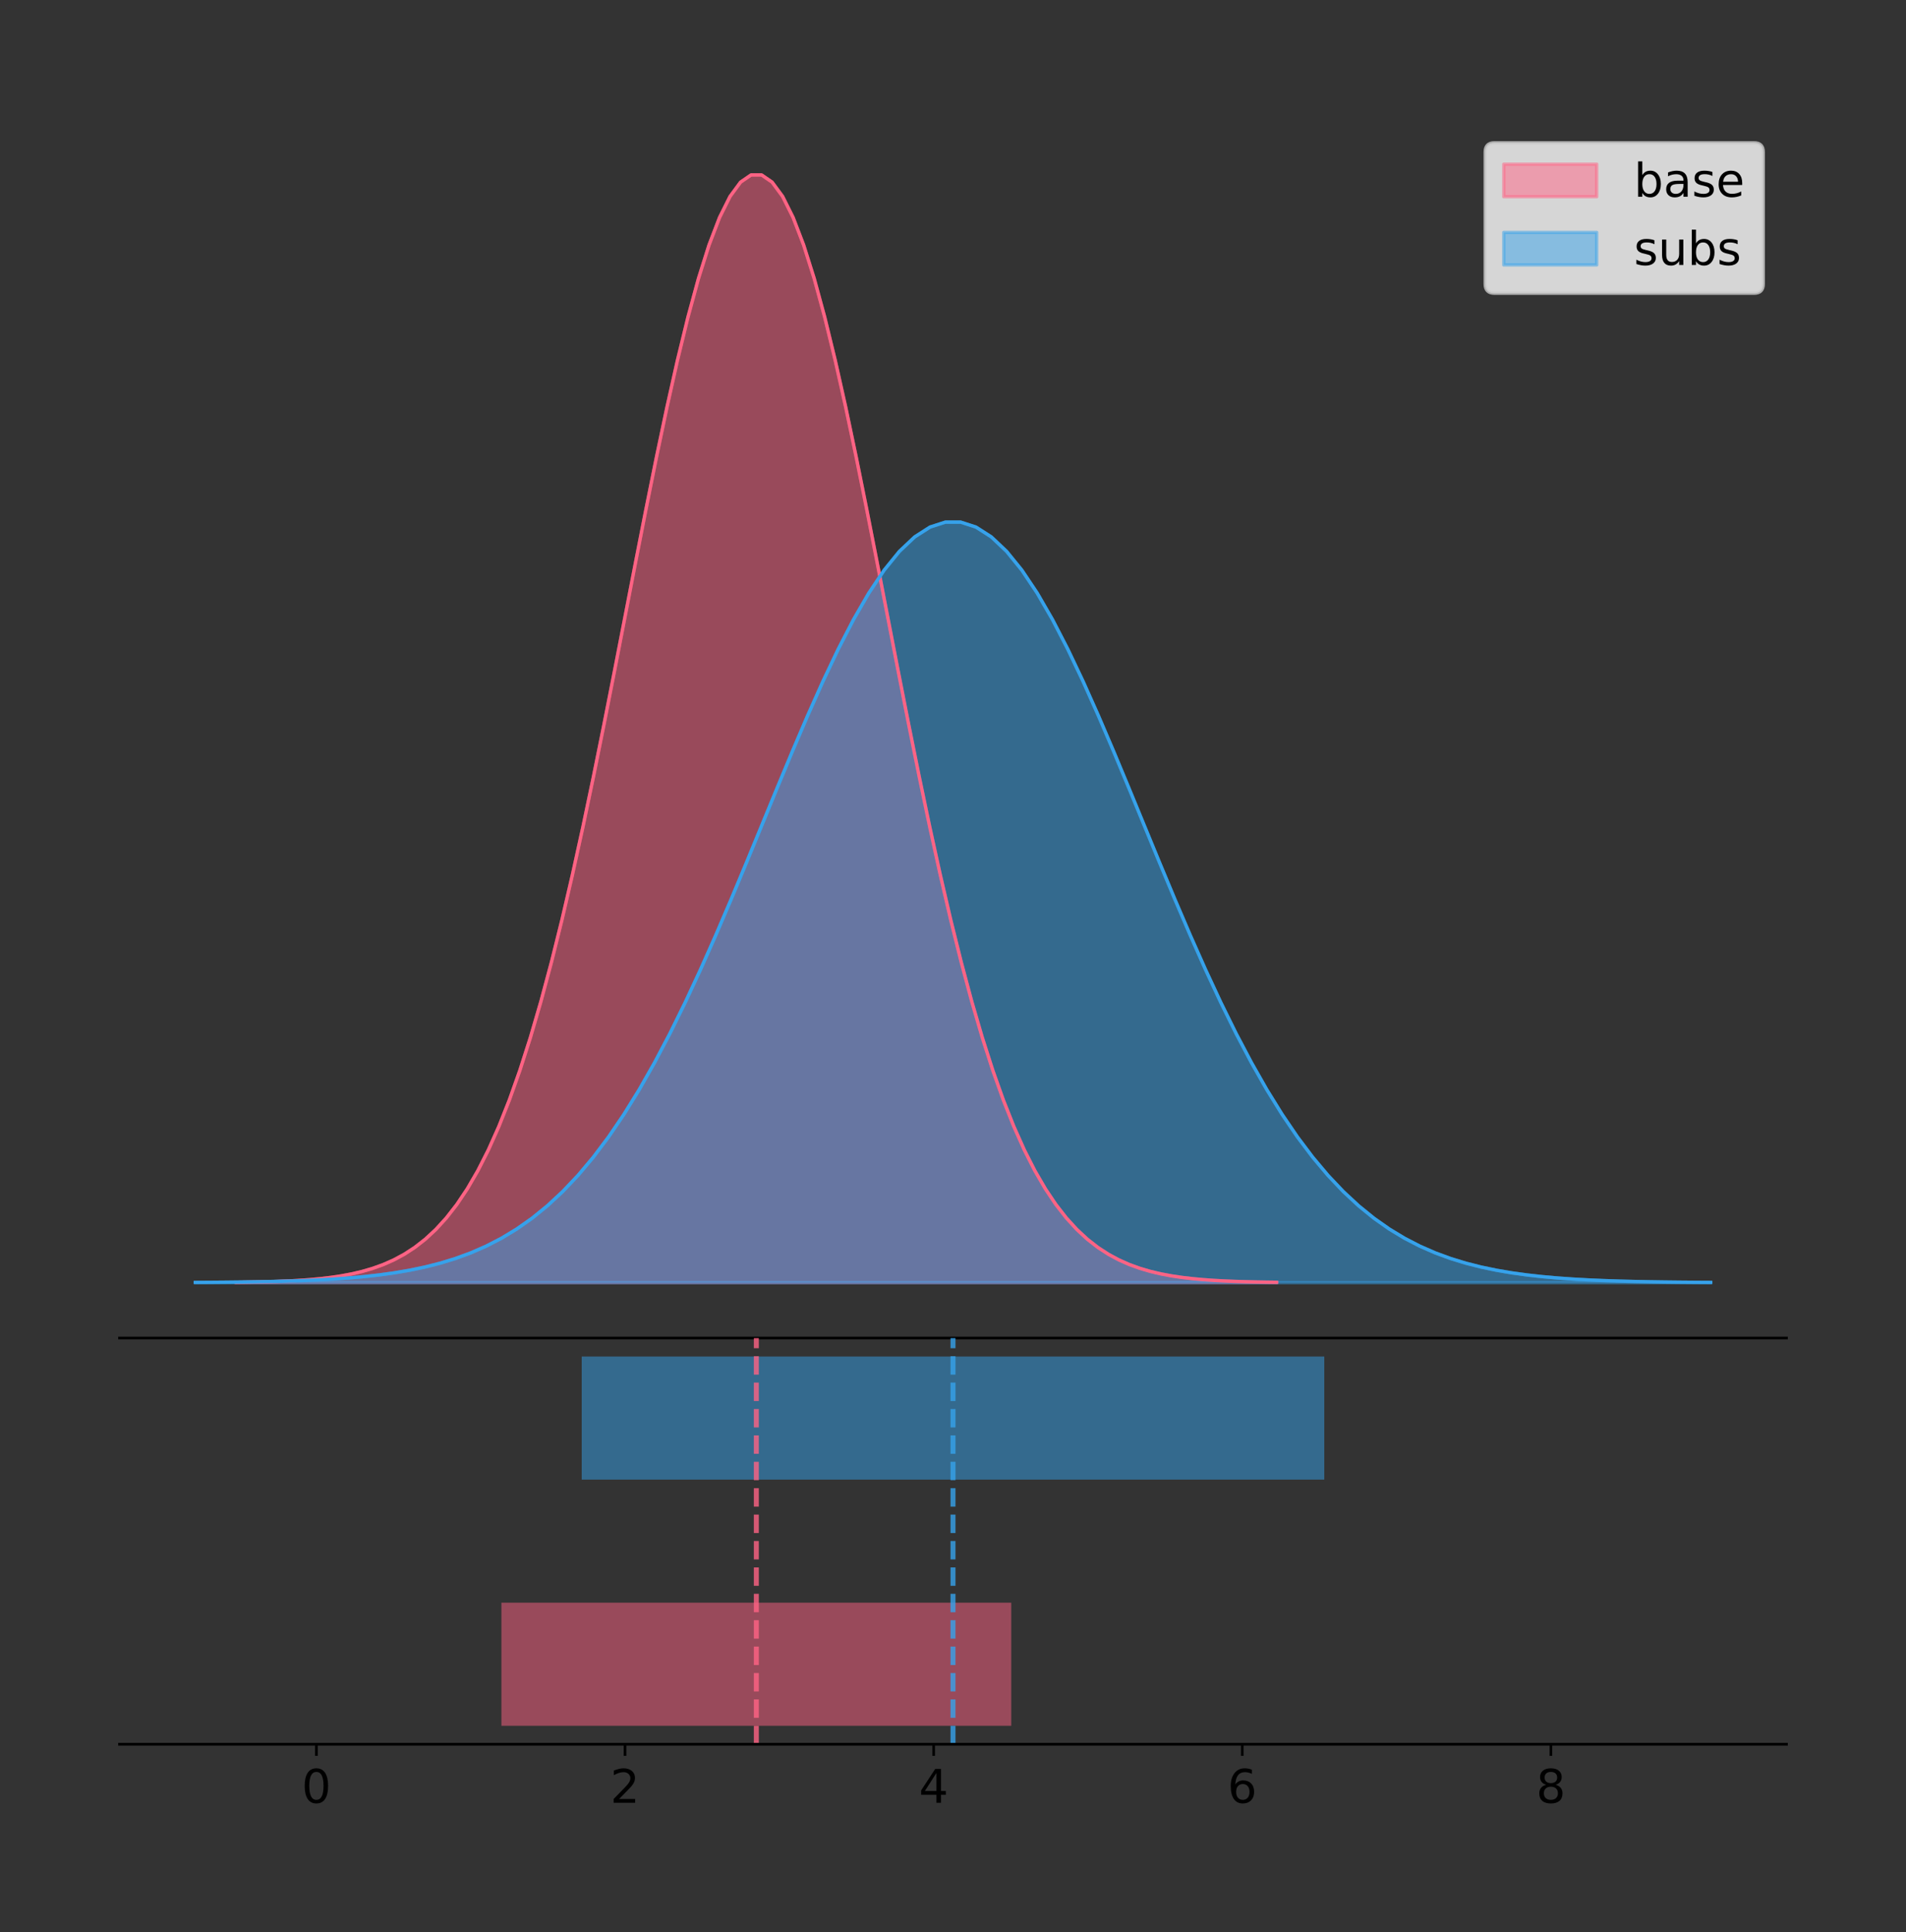 <?xml version="1.0" encoding="utf-8" standalone="no"?>
<!DOCTYPE svg PUBLIC "-//W3C//DTD SVG 1.1//EN"
  "http://www.w3.org/Graphics/SVG/1.1/DTD/svg11.dtd">
<!-- Created with matplotlib (https://matplotlib.org/) -->
<svg height="581.789pt" version="1.1" viewBox="0 0 574.2 581.789" width="574.2pt" xmlns="http://www.w3.org/2000/svg" xmlns:xlink="http://www.w3.org/1999/xlink">
 <rect x="0" y="0" width="574.2" height="581.789" fill="#333333" stroke="none"/>
 <defs>
  <style type="text/css">
*{stroke-linecap:butt;stroke-linejoin:round;}
  </style>
 </defs>
 <g id="figure_1">
  <g id="patch_1">
   <path d="M 0 581.789 
L 574.2 581.789 
L 574.2 0 
L 0 0 
z
" style="fill:none;"/>
  </g>
  <g id="axes_1">
   <g id="patch_2">
    <path d="M 36 402.93 
L 538.2 402.93 
L 538.2 36 
L 36 36 
z
" style="fill:none;"/>
   </g>
   <g id="PolyCollection_1">
    <defs>
     <path d="M 71.123 -195.538 
L 71.123 -195.65 
L 74.289 -195.692 
L 77.455 -195.749 
L 80.621 -195.825 
L 83.788 -195.925 
L 86.954 -196.058 
L 90.12 -196.23 
L 93.286 -196.455 
L 96.453 -196.744 
L 99.619 -197.115 
L 102.785 -197.585 
L 105.951 -198.179 
L 109.118 -198.923 
L 112.284 -199.848 
L 115.45 -200.99 
L 118.616 -202.39 
L 121.783 -204.093 
L 124.949 -206.151 
L 128.115 -208.617 
L 131.281 -211.552 
L 134.447 -215.017 
L 137.614 -219.078 
L 140.78 -223.801 
L 143.946 -229.25 
L 147.112 -235.488 
L 150.279 -242.572 
L 153.445 -250.552 
L 156.611 -259.468 
L 159.777 -269.344 
L 162.944 -280.192 
L 166.11 -292.002 
L 169.276 -304.744 
L 172.442 -318.365 
L 175.609 -332.786 
L 178.775 -347.901 
L 181.941 -363.58 
L 185.107 -379.667 
L 188.274 -395.98 
L 191.44 -412.318 
L 194.606 -428.462 
L 197.772 -444.18 
L 200.938 -459.23 
L 204.105 -473.372 
L 207.271 -486.366 
L 210.437 -497.987 
L 213.603 -508.025 
L 216.77 -516.294 
L 219.936 -522.64 
L 223.102 -526.94 
L 226.268 -529.111 
L 229.435 -529.111 
L 232.601 -526.94 
L 235.767 -522.64 
L 238.933 -516.294 
L 242.1 -508.025 
L 245.266 -497.987 
L 248.432 -486.366 
L 251.598 -473.372 
L 254.765 -459.23 
L 257.931 -444.18 
L 261.097 -428.462 
L 264.263 -412.318 
L 267.43 -395.98 
L 270.596 -379.667 
L 273.762 -363.58 
L 276.928 -347.901 
L 280.094 -332.786 
L 283.261 -318.365 
L 286.427 -304.744 
L 289.593 -292.002 
L 292.759 -280.192 
L 295.926 -269.344 
L 299.092 -259.468 
L 302.258 -250.552 
L 305.424 -242.572 
L 308.591 -235.488 
L 311.757 -229.25 
L 314.923 -223.801 
L 318.089 -219.078 
L 321.256 -215.017 
L 324.422 -211.552 
L 327.588 -208.617 
L 330.754 -206.151 
L 333.921 -204.093 
L 337.087 -202.39 
L 340.253 -200.99 
L 343.419 -199.848 
L 346.585 -198.923 
L 349.752 -198.179 
L 352.918 -197.585 
L 356.084 -197.115 
L 359.25 -196.744 
L 362.417 -196.455 
L 365.583 -196.23 
L 368.749 -196.058 
L 371.915 -195.925 
L 375.082 -195.825 
L 378.248 -195.749 
L 381.414 -195.692 
L 384.58 -195.65 
L 384.58 -195.538 
L 384.58 -195.538 
L 381.414 -195.538 
L 378.248 -195.538 
L 375.082 -195.538 
L 371.915 -195.538 
L 368.749 -195.538 
L 365.583 -195.538 
L 362.417 -195.538 
L 359.25 -195.538 
L 356.084 -195.538 
L 352.918 -195.538 
L 349.752 -195.538 
L 346.585 -195.538 
L 343.419 -195.538 
L 340.253 -195.538 
L 337.087 -195.538 
L 333.921 -195.538 
L 330.754 -195.538 
L 327.588 -195.538 
L 324.422 -195.538 
L 321.256 -195.538 
L 318.089 -195.538 
L 314.923 -195.538 
L 311.757 -195.538 
L 308.591 -195.538 
L 305.424 -195.538 
L 302.258 -195.538 
L 299.092 -195.538 
L 295.926 -195.538 
L 292.759 -195.538 
L 289.593 -195.538 
L 286.427 -195.538 
L 283.261 -195.538 
L 280.094 -195.538 
L 276.928 -195.538 
L 273.762 -195.538 
L 270.596 -195.538 
L 267.43 -195.538 
L 264.263 -195.538 
L 261.097 -195.538 
L 257.931 -195.538 
L 254.765 -195.538 
L 251.598 -195.538 
L 248.432 -195.538 
L 245.266 -195.538 
L 242.1 -195.538 
L 238.933 -195.538 
L 235.767 -195.538 
L 232.601 -195.538 
L 229.435 -195.538 
L 226.268 -195.538 
L 223.102 -195.538 
L 219.936 -195.538 
L 216.77 -195.538 
L 213.603 -195.538 
L 210.437 -195.538 
L 207.271 -195.538 
L 204.105 -195.538 
L 200.938 -195.538 
L 197.772 -195.538 
L 194.606 -195.538 
L 191.44 -195.538 
L 188.274 -195.538 
L 185.107 -195.538 
L 181.941 -195.538 
L 178.775 -195.538 
L 175.609 -195.538 
L 172.442 -195.538 
L 169.276 -195.538 
L 166.11 -195.538 
L 162.944 -195.538 
L 159.777 -195.538 
L 156.611 -195.538 
L 153.445 -195.538 
L 150.279 -195.538 
L 147.112 -195.538 
L 143.946 -195.538 
L 140.78 -195.538 
L 137.614 -195.538 
L 134.447 -195.538 
L 131.281 -195.538 
L 128.115 -195.538 
L 124.949 -195.538 
L 121.783 -195.538 
L 118.616 -195.538 
L 115.45 -195.538 
L 112.284 -195.538 
L 109.118 -195.538 
L 105.951 -195.538 
L 102.785 -195.538 
L 99.619 -195.538 
L 96.453 -195.538 
L 93.286 -195.538 
L 90.12 -195.538 
L 86.954 -195.538 
L 83.788 -195.538 
L 80.621 -195.538 
L 77.455 -195.538 
L 74.289 -195.538 
L 71.123 -195.538 
z
" id="mb47e0d8ac5" style="stroke:#ff6384;stroke-opacity:0.5;"/>
    </defs>
    <g clip-path="url(#pb93a76a27c)">
     <use style="fill:#ff6384;fill-opacity:0.5;stroke:#ff6384;stroke-opacity:0.5;" x="0" xlink:href="#mb47e0d8ac5" y="581.789"/>
    </g>
   </g>
   <g id="PolyCollection_2">
    <defs>
     <path d="M 58.827 -195.538 
L 58.827 -195.615 
L 63.439 -195.644 
L 68.05 -195.683 
L 72.662 -195.735 
L 77.274 -195.804 
L 81.885 -195.895 
L 86.497 -196.013 
L 91.108 -196.168 
L 95.72 -196.366 
L 100.331 -196.621 
L 104.943 -196.944 
L 109.555 -197.351 
L 114.166 -197.862 
L 118.778 -198.497 
L 123.389 -199.281 
L 128.001 -200.243 
L 132.612 -201.412 
L 137.224 -202.825 
L 141.836 -204.518 
L 146.447 -206.533 
L 151.059 -208.912 
L 155.67 -211.7 
L 160.282 -214.943 
L 164.893 -218.684 
L 169.505 -222.967 
L 174.117 -227.831 
L 178.728 -233.31 
L 183.34 -239.431 
L 187.951 -246.212 
L 192.563 -253.66 
L 197.174 -261.769 
L 201.786 -270.518 
L 206.398 -279.869 
L 211.009 -289.77 
L 215.621 -300.148 
L 220.232 -310.914 
L 224.844 -321.958 
L 229.455 -333.159 
L 234.067 -344.376 
L 238.679 -355.461 
L 243.29 -366.252 
L 247.902 -376.585 
L 252.513 -386.295 
L 257.125 -395.216 
L 261.736 -403.195 
L 266.348 -410.087 
L 270.96 -415.765 
L 275.571 -420.121 
L 280.183 -423.074 
L 284.794 -424.564 
L 289.406 -424.564 
L 294.017 -423.074 
L 298.629 -420.121 
L 303.24 -415.765 
L 307.852 -410.087 
L 312.464 -403.195 
L 317.075 -395.216 
L 321.687 -386.295 
L 326.298 -376.585 
L 330.91 -366.252 
L 335.521 -355.461 
L 340.133 -344.376 
L 344.745 -333.159 
L 349.356 -321.958 
L 353.968 -310.914 
L 358.579 -300.148 
L 363.191 -289.77 
L 367.802 -279.869 
L 372.414 -270.518 
L 377.026 -261.769 
L 381.637 -253.66 
L 386.249 -246.212 
L 390.86 -239.431 
L 395.472 -233.31 
L 400.083 -227.831 
L 404.695 -222.967 
L 409.307 -218.684 
L 413.918 -214.943 
L 418.53 -211.7 
L 423.141 -208.912 
L 427.753 -206.533 
L 432.364 -204.518 
L 436.976 -202.825 
L 441.588 -201.412 
L 446.199 -200.243 
L 450.811 -199.281 
L 455.422 -198.497 
L 460.034 -197.862 
L 464.645 -197.351 
L 469.257 -196.944 
L 473.869 -196.621 
L 478.48 -196.366 
L 483.092 -196.168 
L 487.703 -196.013 
L 492.315 -195.895 
L 496.926 -195.804 
L 501.538 -195.735 
L 506.15 -195.683 
L 510.761 -195.644 
L 515.373 -195.615 
L 515.373 -195.538 
L 515.373 -195.538 
L 510.761 -195.538 
L 506.15 -195.538 
L 501.538 -195.538 
L 496.926 -195.538 
L 492.315 -195.538 
L 487.703 -195.538 
L 483.092 -195.538 
L 478.48 -195.538 
L 473.869 -195.538 
L 469.257 -195.538 
L 464.645 -195.538 
L 460.034 -195.538 
L 455.422 -195.538 
L 450.811 -195.538 
L 446.199 -195.538 
L 441.588 -195.538 
L 436.976 -195.538 
L 432.364 -195.538 
L 427.753 -195.538 
L 423.141 -195.538 
L 418.53 -195.538 
L 413.918 -195.538 
L 409.307 -195.538 
L 404.695 -195.538 
L 400.083 -195.538 
L 395.472 -195.538 
L 390.86 -195.538 
L 386.249 -195.538 
L 381.637 -195.538 
L 377.026 -195.538 
L 372.414 -195.538 
L 367.802 -195.538 
L 363.191 -195.538 
L 358.579 -195.538 
L 353.968 -195.538 
L 349.356 -195.538 
L 344.745 -195.538 
L 340.133 -195.538 
L 335.521 -195.538 
L 330.91 -195.538 
L 326.298 -195.538 
L 321.687 -195.538 
L 317.075 -195.538 
L 312.464 -195.538 
L 307.852 -195.538 
L 303.24 -195.538 
L 298.629 -195.538 
L 294.017 -195.538 
L 289.406 -195.538 
L 284.794 -195.538 
L 280.183 -195.538 
L 275.571 -195.538 
L 270.96 -195.538 
L 266.348 -195.538 
L 261.736 -195.538 
L 257.125 -195.538 
L 252.513 -195.538 
L 247.902 -195.538 
L 243.29 -195.538 
L 238.679 -195.538 
L 234.067 -195.538 
L 229.455 -195.538 
L 224.844 -195.538 
L 220.232 -195.538 
L 215.621 -195.538 
L 211.009 -195.538 
L 206.398 -195.538 
L 201.786 -195.538 
L 197.174 -195.538 
L 192.563 -195.538 
L 187.951 -195.538 
L 183.34 -195.538 
L 178.728 -195.538 
L 174.117 -195.538 
L 169.505 -195.538 
L 164.893 -195.538 
L 160.282 -195.538 
L 155.67 -195.538 
L 151.059 -195.538 
L 146.447 -195.538 
L 141.836 -195.538 
L 137.224 -195.538 
L 132.612 -195.538 
L 128.001 -195.538 
L 123.389 -195.538 
L 118.778 -195.538 
L 114.166 -195.538 
L 109.555 -195.538 
L 104.943 -195.538 
L 100.331 -195.538 
L 95.72 -195.538 
L 91.108 -195.538 
L 86.497 -195.538 
L 81.885 -195.538 
L 77.274 -195.538 
L 72.662 -195.538 
L 68.05 -195.538 
L 63.439 -195.538 
L 58.827 -195.538 
z
" id="me27ee5fd18" style="stroke:#36a2eb;stroke-opacity:0.5;"/>
    </defs>
    <g clip-path="url(#pb93a76a27c)">
     <use style="fill:#36a2eb;fill-opacity:0.5;stroke:#36a2eb;stroke-opacity:0.5;" x="0" xlink:href="#me27ee5fd18" y="581.789"/>
    </g>
   </g>
   <g id="line2d_1">
    <path clip-path="url(#pb93a76a27c)" d="M 71.123 386.139 
L 74.289 386.097 
L 77.455 386.04 
L 80.621 385.965 
L 83.788 385.864 
L 86.954 385.732 
L 90.12 385.559 
L 93.286 385.334 
L 96.453 385.045 
L 99.619 384.675 
L 102.785 384.204 
L 105.951 383.61 
L 109.118 382.867 
L 112.284 381.941 
L 115.45 380.799 
L 118.616 379.399 
L 121.783 377.696 
L 124.949 375.639 
L 128.115 373.172 
L 131.281 370.238 
L 134.447 366.772 
L 137.614 362.711 
L 140.78 357.989 
L 143.946 352.539 
L 147.112 346.301 
L 150.279 339.217 
L 153.445 331.237 
L 156.611 322.322 
L 159.777 312.445 
L 162.944 301.597 
L 166.11 289.787 
L 169.276 277.045 
L 172.442 263.424 
L 175.609 249.004 
L 178.775 233.888 
L 181.941 218.209 
L 185.107 202.123 
L 188.274 185.809 
L 191.44 169.471 
L 194.606 153.327 
L 197.772 137.61 
L 200.938 122.559 
L 204.105 108.418 
L 207.271 95.423 
L 210.437 83.803 
L 213.603 73.765 
L 216.77 65.495 
L 219.936 59.15 
L 223.102 54.85 
L 226.268 52.679 
L 229.435 52.679 
L 232.601 54.85 
L 235.767 59.15 
L 238.933 65.495 
L 242.1 73.765 
L 245.266 83.803 
L 248.432 95.423 
L 251.598 108.418 
L 254.765 122.559 
L 257.931 137.61 
L 261.097 153.327 
L 264.263 169.471 
L 267.43 185.809 
L 270.596 202.123 
L 273.762 218.209 
L 276.928 233.888 
L 280.094 249.004 
L 283.261 263.424 
L 286.427 277.045 
L 289.593 289.787 
L 292.759 301.597 
L 295.926 312.445 
L 299.092 322.322 
L 302.258 331.237 
L 305.424 339.217 
L 308.591 346.301 
L 311.757 352.539 
L 314.923 357.989 
L 318.089 362.711 
L 321.256 366.772 
L 324.422 370.238 
L 327.588 373.172 
L 330.754 375.639 
L 333.921 377.696 
L 337.087 379.399 
L 340.253 380.799 
L 343.419 381.941 
L 346.585 382.867 
L 349.752 383.61 
L 352.918 384.204 
L 356.084 384.675 
L 359.25 385.045 
L 362.417 385.334 
L 365.583 385.559 
L 368.749 385.732 
L 371.915 385.864 
L 375.082 385.965 
L 378.248 386.04 
L 381.414 386.097 
L 384.58 386.139 
" style="fill:none;stroke:#ff6384;stroke-linecap:square;"/>
   </g>
   <g id="line2d_2">
    <path clip-path="url(#pb93a76a27c)" d="M 58.827 386.174 
L 63.439 386.145 
L 68.05 386.106 
L 72.662 386.054 
L 77.274 385.985 
L 81.885 385.895 
L 86.497 385.776 
L 91.108 385.622 
L 95.72 385.423 
L 100.331 385.169 
L 104.943 384.846 
L 109.555 384.438 
L 114.166 383.927 
L 118.778 383.292 
L 123.389 382.508 
L 128.001 381.547 
L 132.612 380.377 
L 137.224 378.965 
L 141.836 377.272 
L 146.447 375.257 
L 151.059 372.877 
L 155.67 370.089 
L 160.282 366.847 
L 164.893 363.105 
L 169.505 358.822 
L 174.117 353.958 
L 178.728 348.479 
L 183.34 342.358 
L 187.951 335.577 
L 192.563 328.129 
L 197.174 320.02 
L 201.786 311.272 
L 206.398 301.92 
L 211.009 292.019 
L 215.621 281.641 
L 220.232 270.876 
L 224.844 259.831 
L 229.455 248.631 
L 234.067 237.413 
L 238.679 226.329 
L 243.29 215.537 
L 247.902 205.204 
L 252.513 195.495 
L 257.125 186.573 
L 261.736 178.594 
L 266.348 171.703 
L 270.96 166.025 
L 275.571 161.668 
L 280.183 158.716 
L 284.794 157.225 
L 289.406 157.225 
L 294.017 158.716 
L 298.629 161.668 
L 303.24 166.025 
L 307.852 171.703 
L 312.464 178.594 
L 317.075 186.573 
L 321.687 195.495 
L 326.298 205.204 
L 330.91 215.537 
L 335.521 226.329 
L 340.133 237.413 
L 344.745 248.631 
L 349.356 259.831 
L 353.968 270.876 
L 358.579 281.641 
L 363.191 292.019 
L 367.802 301.92 
L 372.414 311.272 
L 377.026 320.02 
L 381.637 328.129 
L 386.249 335.577 
L 390.86 342.358 
L 395.472 348.479 
L 400.083 353.958 
L 404.695 358.822 
L 409.307 363.105 
L 413.918 366.847 
L 418.53 370.089 
L 423.141 372.877 
L 427.753 375.257 
L 432.364 377.272 
L 436.976 378.965 
L 441.588 380.377 
L 446.199 381.547 
L 450.811 382.508 
L 455.422 383.292 
L 460.034 383.927 
L 464.645 384.438 
L 469.257 384.846 
L 473.869 385.169 
L 478.48 385.423 
L 483.092 385.622 
L 487.703 385.776 
L 492.315 385.895 
L 496.926 385.985 
L 501.538 386.054 
L 506.15 386.106 
L 510.761 386.145 
L 515.373 386.174 
" style="fill:none;stroke:#36a2eb;stroke-linecap:square;"/>
   </g>
   <g id="patch_3">
    <path d="M 36 402.93 
L 538.2 402.93 
" style="fill:none;stroke:#000000;stroke-linecap:square;stroke-linejoin:miter;stroke-width:0.8;"/>
   </g>
   <g id="legend_1">
    <g id="patch_4">
     <path d="M 450.225 88.299 
L 528.4 88.299 
Q 531.2 88.299 531.2 85.499 
L 531.2 45.8 
Q 531.2 43 528.4 43 
L 450.225 43 
Q 447.425 43 447.425 45.8 
L 447.425 85.499 
Q 447.425 88.299 450.225 88.299 
z
" style="fill:#ffffff;opacity:0.8;stroke:#cccccc;stroke-linejoin:miter;"/>
    </g>
    <g id="patch_5">
     <path d="M 453.025 59.238 
L 481.025 59.238 
L 481.025 49.438 
L 453.025 49.438 
z
" style="fill:#ff6384;opacity:0.5;stroke:#ff6384;stroke-linejoin:miter;"/>
    </g>
    <g id="text_1">
     <!-- base -->
     <defs>
      <path d="M 48.688 27.297 
Q 48.688 37.203 44.609 42.844 
Q 40.531 48.484 33.406 48.484 
Q 26.266 48.484 22.188 42.844 
Q 18.109 37.203 18.109 27.297 
Q 18.109 17.391 22.188 11.75 
Q 26.266 6.109 33.406 6.109 
Q 40.531 6.109 44.609 11.75 
Q 48.688 17.391 48.688 27.297 
z
M 18.109 46.391 
Q 20.953 51.266 25.266 53.625 
Q 29.594 56 35.594 56 
Q 45.562 56 51.781 48.094 
Q 58.016 40.188 58.016 27.297 
Q 58.016 14.406 51.781 6.484 
Q 45.562 -1.422 35.594 -1.422 
Q 29.594 -1.422 25.266 0.953 
Q 20.953 3.328 18.109 8.203 
L 18.109 0 
L 9.078 0 
L 9.078 75.984 
L 18.109 75.984 
z
" id="DejaVuSans-98"/>
      <path d="M 34.281 27.484 
Q 23.391 27.484 19.188 25 
Q 14.984 22.516 14.984 16.5 
Q 14.984 11.719 18.141 8.906 
Q 21.297 6.109 26.703 6.109 
Q 34.188 6.109 38.703 11.406 
Q 43.219 16.703 43.219 25.484 
L 43.219 27.484 
z
M 52.203 31.203 
L 52.203 0 
L 43.219 0 
L 43.219 8.297 
Q 40.141 3.328 35.547 0.953 
Q 30.953 -1.422 24.312 -1.422 
Q 15.922 -1.422 10.953 3.297 
Q 6 8.016 6 15.922 
Q 6 25.141 12.172 29.828 
Q 18.359 34.516 30.609 34.516 
L 43.219 34.516 
L 43.219 35.406 
Q 43.219 41.609 39.141 45 
Q 35.062 48.391 27.688 48.391 
Q 23 48.391 18.547 47.266 
Q 14.109 46.141 10.016 43.891 
L 10.016 52.203 
Q 14.938 54.109 19.578 55.047 
Q 24.219 56 28.609 56 
Q 40.484 56 46.344 49.844 
Q 52.203 43.703 52.203 31.203 
z
" id="DejaVuSans-97"/>
      <path d="M 44.281 53.078 
L 44.281 44.578 
Q 40.484 46.531 36.375 47.5 
Q 32.281 48.484 27.875 48.484 
Q 21.188 48.484 17.844 46.438 
Q 14.5 44.391 14.5 40.281 
Q 14.5 37.156 16.891 35.375 
Q 19.281 33.594 26.516 31.984 
L 29.594 31.297 
Q 39.156 29.25 43.188 25.516 
Q 47.219 21.781 47.219 15.094 
Q 47.219 7.469 41.188 3.016 
Q 35.156 -1.422 24.609 -1.422 
Q 20.219 -1.422 15.453 -0.562 
Q 10.688 0.297 5.422 2 
L 5.422 11.281 
Q 10.406 8.688 15.234 7.391 
Q 20.062 6.109 24.812 6.109 
Q 31.156 6.109 34.562 8.281 
Q 37.984 10.453 37.984 14.406 
Q 37.984 18.062 35.516 20.016 
Q 33.062 21.969 24.703 23.781 
L 21.578 24.516 
Q 13.234 26.266 9.516 29.906 
Q 5.812 33.547 5.812 39.891 
Q 5.812 47.609 11.281 51.797 
Q 16.75 56 26.812 56 
Q 31.781 56 36.172 55.266 
Q 40.578 54.547 44.281 53.078 
z
" id="DejaVuSans-115"/>
      <path d="M 56.203 29.594 
L 56.203 25.203 
L 14.891 25.203 
Q 15.484 15.922 20.484 11.062 
Q 25.484 6.203 34.422 6.203 
Q 39.594 6.203 44.453 7.469 
Q 49.312 8.734 54.109 11.281 
L 54.109 2.781 
Q 49.266 0.734 44.188 -0.344 
Q 39.109 -1.422 33.891 -1.422 
Q 20.797 -1.422 13.156 6.188 
Q 5.516 13.812 5.516 26.812 
Q 5.516 40.234 12.766 48.109 
Q 20.016 56 32.328 56 
Q 43.359 56 49.781 48.891 
Q 56.203 41.797 56.203 29.594 
z
M 47.219 32.234 
Q 47.125 39.594 43.094 43.984 
Q 39.062 48.391 32.422 48.391 
Q 24.906 48.391 20.391 44.141 
Q 15.875 39.891 15.188 32.172 
z
" id="DejaVuSans-101"/>
     </defs>
     <g transform="translate(492.225 59.238)scale(0.14 -0.14)">
      <use xlink:href="#DejaVuSans-98"/>
      <use x="63.477" xlink:href="#DejaVuSans-97"/>
      <use x="124.756" xlink:href="#DejaVuSans-115"/>
      <use x="176.855" xlink:href="#DejaVuSans-101"/>
     </g>
    </g>
    <g id="patch_6">
     <path d="M 453.025 79.787 
L 481.025 79.787 
L 481.025 69.987 
L 453.025 69.987 
z
" style="fill:#36a2eb;opacity:0.5;stroke:#36a2eb;stroke-linejoin:miter;"/>
    </g>
    <g id="text_2">
     <!-- subs -->
     <defs>
      <path d="M 8.5 21.578 
L 8.5 54.688 
L 17.484 54.688 
L 17.484 21.922 
Q 17.484 14.156 20.5 10.266 
Q 23.531 6.391 29.594 6.391 
Q 36.859 6.391 41.078 11.031 
Q 45.312 15.672 45.312 23.688 
L 45.312 54.688 
L 54.297 54.688 
L 54.297 0 
L 45.312 0 
L 45.312 8.406 
Q 42.047 3.422 37.719 1 
Q 33.406 -1.422 27.688 -1.422 
Q 18.266 -1.422 13.375 4.438 
Q 8.5 10.297 8.5 21.578 
z
M 31.109 56 
z
" id="DejaVuSans-117"/>
     </defs>
     <g transform="translate(492.225 79.787)scale(0.14 -0.14)">
      <use xlink:href="#DejaVuSans-115"/>
      <use x="52.1" xlink:href="#DejaVuSans-117"/>
      <use x="115.479" xlink:href="#DejaVuSans-98"/>
      <use x="178.955" xlink:href="#DejaVuSans-115"/>
     </g>
    </g>
   </g>
  </g>
  <g id="axes_2">
   <g id="patch_7">
    <path d="M 36 525.24 
L 538.2 525.24 
L 538.2 402.93 
L 36 402.93 
z
" style="fill:none;"/>
   </g>
   <g id="patch_8">
    <path clip-path="url(#p6ccf14fecf)" d="M 151.054 519.68 
L 304.649 519.68 
L 304.649 482.617 
L 151.054 482.617 
z
" style="fill:#ff6384;opacity:0.5;"/>
   </g>
   <g id="patch_9">
    <path clip-path="url(#p6ccf14fecf)" d="M 175.246 445.553 
L 398.954 445.553 
L 398.954 408.49 
L 175.246 408.49 
z
" style="fill:#36a2eb;opacity:0.5;"/>
   </g>
   <g id="matplotlib.axis_1">
    <g id="xtick_1">
     <g id="line2d_3">
      <defs>
       <path d="M 0 0 
L 0 3.5 
" id="m82fa551bcf" style="stroke:#000000;stroke-width:0.8;"/>
      </defs>
      <g>
       <use style="stroke:#000000;stroke-width:0.8;" x="95.32" xlink:href="#m82fa551bcf" y="525.24"/>
      </g>
     </g>
     <g id="text_3">
      <!-- 0 -->
      <defs>
       <path d="M 31.781 66.406 
Q 24.172 66.406 20.328 58.906 
Q 16.5 51.422 16.5 36.375 
Q 16.5 21.391 20.328 13.891 
Q 24.172 6.391 31.781 6.391 
Q 39.453 6.391 43.281 13.891 
Q 47.125 21.391 47.125 36.375 
Q 47.125 51.422 43.281 58.906 
Q 39.453 66.406 31.781 66.406 
z
M 31.781 74.219 
Q 44.047 74.219 50.516 64.516 
Q 56.984 54.828 56.984 36.375 
Q 56.984 17.969 50.516 8.266 
Q 44.047 -1.422 31.781 -1.422 
Q 19.531 -1.422 13.062 8.266 
Q 6.594 17.969 6.594 36.375 
Q 6.594 54.828 13.062 64.516 
Q 19.531 74.219 31.781 74.219 
z
" id="DejaVuSans-48"/>
      </defs>
      <g transform="translate(90.866 542.878)scale(0.14 -0.14)">
       <use xlink:href="#DejaVuSans-48"/>
      </g>
     </g>
    </g>
    <g id="xtick_2">
     <g id="line2d_4">
      <g>
       <use style="stroke:#000000;stroke-width:0.8;" x="188.295" xlink:href="#m82fa551bcf" y="525.24"/>
      </g>
     </g>
     <g id="text_4">
      <!-- 2 -->
      <defs>
       <path d="M 19.188 8.297 
L 53.609 8.297 
L 53.609 0 
L 7.328 0 
L 7.328 8.297 
Q 12.938 14.109 22.625 23.891 
Q 32.328 33.688 34.812 36.531 
Q 39.547 41.844 41.422 45.531 
Q 43.312 49.219 43.312 52.781 
Q 43.312 58.594 39.234 62.25 
Q 35.156 65.922 28.609 65.922 
Q 23.969 65.922 18.812 64.312 
Q 13.672 62.703 7.812 59.422 
L 7.812 69.391 
Q 13.766 71.781 18.938 73 
Q 24.125 74.219 28.422 74.219 
Q 39.75 74.219 46.484 68.547 
Q 53.219 62.891 53.219 53.422 
Q 53.219 48.922 51.531 44.891 
Q 49.859 40.875 45.406 35.406 
Q 44.188 33.984 37.641 27.219 
Q 31.109 20.453 19.188 8.297 
z
" id="DejaVuSans-50"/>
      </defs>
      <g transform="translate(183.841 542.878)scale(0.14 -0.14)">
       <use xlink:href="#DejaVuSans-50"/>
      </g>
     </g>
    </g>
    <g id="xtick_3">
     <g id="line2d_5">
      <g>
       <use style="stroke:#000000;stroke-width:0.8;" x="281.27" xlink:href="#m82fa551bcf" y="525.24"/>
      </g>
     </g>
     <g id="text_5">
      <!-- 4 -->
      <defs>
       <path d="M 37.797 64.312 
L 12.891 25.391 
L 37.797 25.391 
z
M 35.203 72.906 
L 47.609 72.906 
L 47.609 25.391 
L 58.016 25.391 
L 58.016 17.188 
L 47.609 17.188 
L 47.609 0 
L 37.797 0 
L 37.797 17.188 
L 4.891 17.188 
L 4.891 26.703 
z
" id="DejaVuSans-52"/>
      </defs>
      <g transform="translate(276.817 542.878)scale(0.14 -0.14)">
       <use xlink:href="#DejaVuSans-52"/>
      </g>
     </g>
    </g>
    <g id="xtick_4">
     <g id="line2d_6">
      <g>
       <use style="stroke:#000000;stroke-width:0.8;" x="374.246" xlink:href="#m82fa551bcf" y="525.24"/>
      </g>
     </g>
     <g id="text_6">
      <!-- 6 -->
      <defs>
       <path d="M 33.016 40.375 
Q 26.375 40.375 22.484 35.828 
Q 18.609 31.297 18.609 23.391 
Q 18.609 15.531 22.484 10.953 
Q 26.375 6.391 33.016 6.391 
Q 39.656 6.391 43.531 10.953 
Q 47.406 15.531 47.406 23.391 
Q 47.406 31.297 43.531 35.828 
Q 39.656 40.375 33.016 40.375 
z
M 52.594 71.297 
L 52.594 62.312 
Q 48.875 64.062 45.094 64.984 
Q 41.312 65.922 37.594 65.922 
Q 27.828 65.922 22.672 59.328 
Q 17.531 52.734 16.797 39.406 
Q 19.672 43.656 24.016 45.922 
Q 28.375 48.188 33.594 48.188 
Q 44.578 48.188 50.953 41.516 
Q 57.328 34.859 57.328 23.391 
Q 57.328 12.156 50.688 5.359 
Q 44.047 -1.422 33.016 -1.422 
Q 20.359 -1.422 13.672 8.266 
Q 6.984 17.969 6.984 36.375 
Q 6.984 53.656 15.188 63.938 
Q 23.391 74.219 37.203 74.219 
Q 40.922 74.219 44.703 73.484 
Q 48.484 72.75 52.594 71.297 
z
" id="DejaVuSans-54"/>
      </defs>
      <g transform="translate(369.792 542.878)scale(0.14 -0.14)">
       <use xlink:href="#DejaVuSans-54"/>
      </g>
     </g>
    </g>
    <g id="xtick_5">
     <g id="line2d_7">
      <g>
       <use style="stroke:#000000;stroke-width:0.8;" x="467.221" xlink:href="#m82fa551bcf" y="525.24"/>
      </g>
     </g>
     <g id="text_7">
      <!-- 8 -->
      <defs>
       <path d="M 31.781 34.625 
Q 24.75 34.625 20.719 30.859 
Q 16.703 27.094 16.703 20.516 
Q 16.703 13.922 20.719 10.156 
Q 24.75 6.391 31.781 6.391 
Q 38.812 6.391 42.859 10.172 
Q 46.922 13.969 46.922 20.516 
Q 46.922 27.094 42.891 30.859 
Q 38.875 34.625 31.781 34.625 
z
M 21.922 38.812 
Q 15.578 40.375 12.031 44.719 
Q 8.5 49.078 8.5 55.328 
Q 8.5 64.062 14.719 69.141 
Q 20.953 74.219 31.781 74.219 
Q 42.672 74.219 48.875 69.141 
Q 55.078 64.062 55.078 55.328 
Q 55.078 49.078 51.531 44.719 
Q 48 40.375 41.703 38.812 
Q 48.828 37.156 52.797 32.312 
Q 56.781 27.484 56.781 20.516 
Q 56.781 9.906 50.312 4.234 
Q 43.844 -1.422 31.781 -1.422 
Q 19.734 -1.422 13.25 4.234 
Q 6.781 9.906 6.781 20.516 
Q 6.781 27.484 10.781 32.312 
Q 14.797 37.156 21.922 38.812 
z
M 18.312 54.391 
Q 18.312 48.734 21.844 45.562 
Q 25.391 42.391 31.781 42.391 
Q 38.141 42.391 41.719 45.562 
Q 45.312 48.734 45.312 54.391 
Q 45.312 60.062 41.719 63.234 
Q 38.141 66.406 31.781 66.406 
Q 25.391 66.406 21.844 63.234 
Q 18.312 60.062 18.312 54.391 
z
" id="DejaVuSans-56"/>
      </defs>
      <g transform="translate(462.767 542.878)scale(0.14 -0.14)">
       <use xlink:href="#DejaVuSans-56"/>
      </g>
     </g>
    </g>
   </g>
   <g id="line2d_8">
    <path clip-path="url(#p6ccf14fecf)" d="M 227.852 525.24 
L 227.852 402.93 
" style="fill:none;stroke:#ff6384;stroke-dasharray:5.55,2.4;stroke-dashoffset:0;stroke-opacity:0.8;stroke-width:1.5;"/>
   </g>
   <g id="line2d_9">
    <path clip-path="url(#p6ccf14fecf)" d="M 287.1 525.24 
L 287.1 402.93 
" style="fill:none;stroke:#36a2eb;stroke-dasharray:5.55,2.4;stroke-dashoffset:0;stroke-opacity:0.8;stroke-width:1.5;"/>
   </g>
   <g id="patch_10">
    <path d="M 36 525.24 
L 538.2 525.24 
" style="fill:none;stroke:#000000;stroke-linecap:square;stroke-linejoin:miter;stroke-width:0.8;"/>
   </g>
  </g>
 </g>
 <defs>
  <clipPath id="pb93a76a27c">
   <rect height="366.93" width="502.2" x="36" y="36"/>
  </clipPath>
  <clipPath id="p6ccf14fecf">
   <rect height="122.31" width="502.2" x="36" y="402.93"/>
  </clipPath>
 </defs>
</svg>
